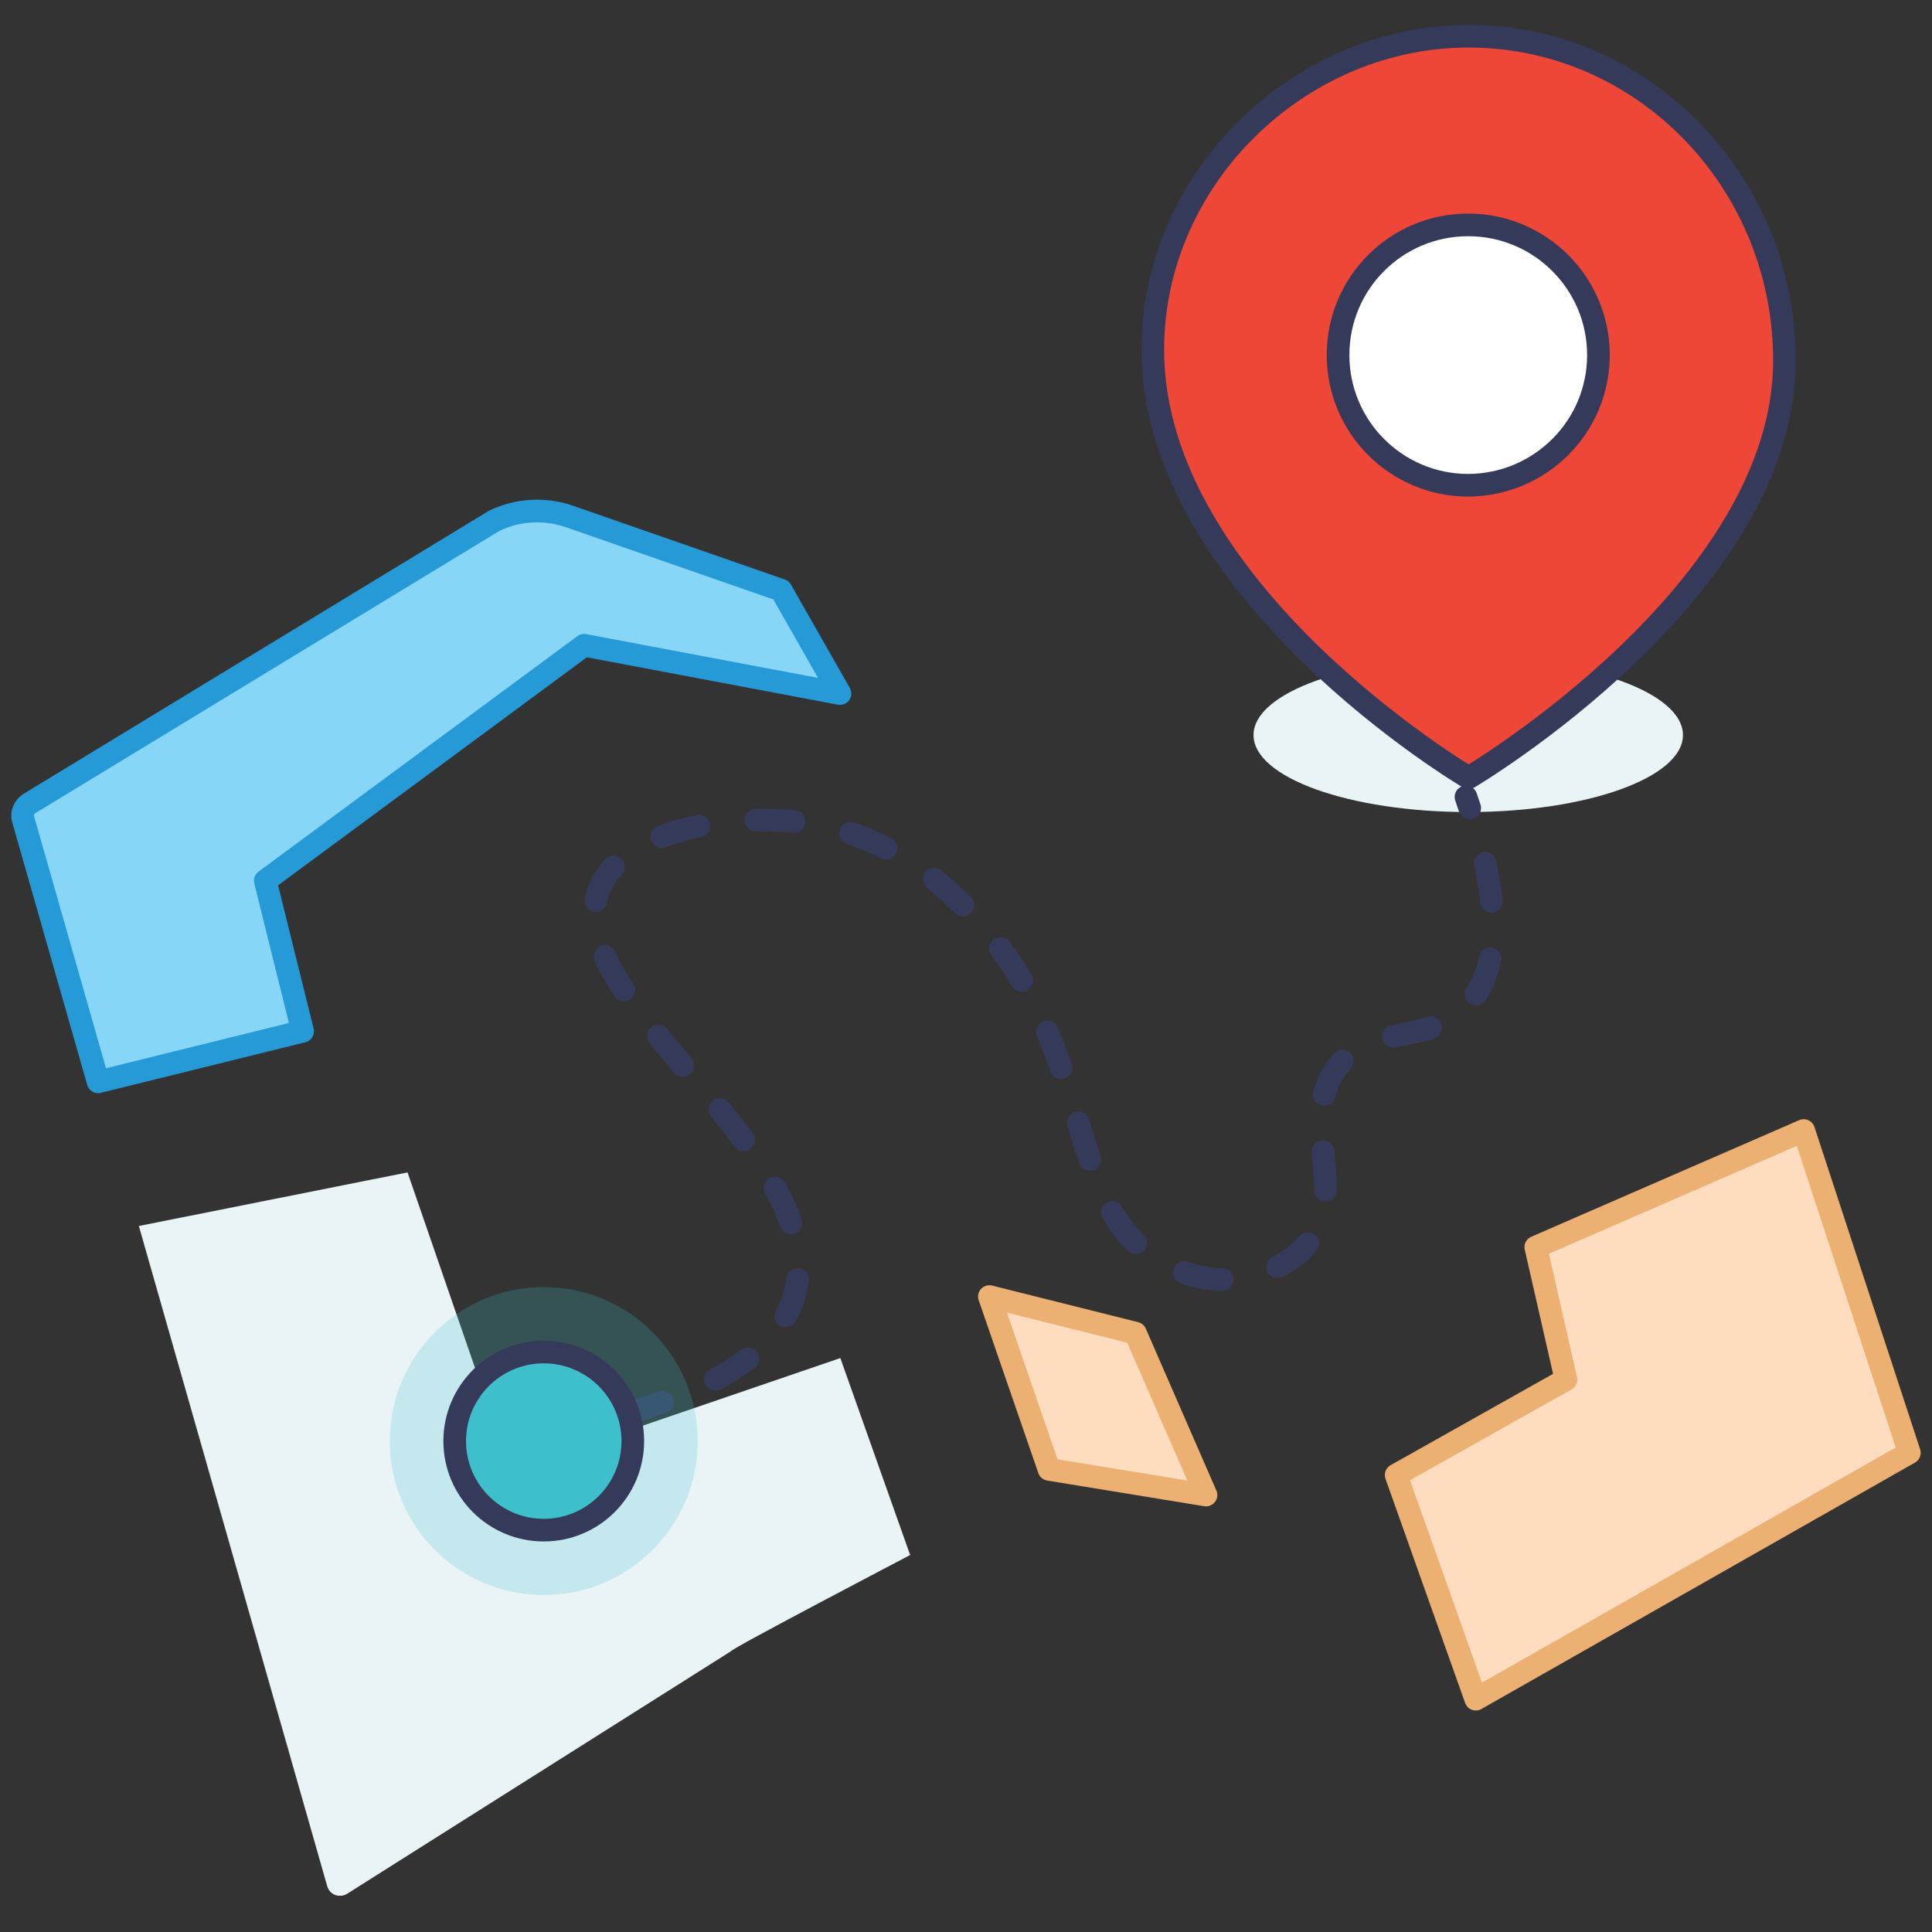 <?xml version="1.0" encoding="utf-8"?>
<!-- Generator: Adobe Illustrator 25.0.0, SVG Export Plug-In . SVG Version: 6.00 Build 0)  -->
<svg version="1.1" id="Layer_1" xmlns="http://www.w3.org/2000/svg" xmlns:xlink="http://www.w3.org/1999/xlink" x="0px" y="0px"
	 viewBox="0 0 512 512" style="enable-background:new 0 0 512 512;" xml:space="preserve">
<rect x="0" y="0" width="512" height="512" fill="#333333" stroke="none"/>
<style type="text/css">
	.st0{fill:#EAF4F7;}
	.st1{fill:none;stroke:#363A5A;stroke-width:4;stroke-linecap:round;stroke-linejoin:round;}
	.st2{fill:none;stroke:#363A5A;stroke-width:6;stroke-linecap:round;stroke-linejoin:round;stroke-dasharray:10.176,15.264;}
	.st3{opacity:0.22;fill:#3DC0CB;enable-background:new    ;}
	.st4{fill:#3DC0CB;}
	.st5{fill:none;stroke:#363A5A;stroke-width:6;stroke-miterlimit:10;}
	.st6{fill:#87D5F7;stroke:#259AD6;stroke-width:6;stroke-linecap:round;stroke-linejoin:round;}
	.st7{fill:#FDDCBF;stroke:#ECB072;stroke-width:6;stroke-linecap:round;stroke-linejoin:round;}
	.st8{fill:#EE4637;}
	.st9{fill:#FFFFFF;}
	.st10{fill:none;stroke:#363A5A;stroke-width:6;stroke-linecap:round;stroke-linejoin:round;}
</style>
<path class="st0" d="M241.2,412.1l-18.5-52.2l-87.4,29.9L108,310.7l-71.2,14.2l49.9,174.9c0.4,1.6,1.9,2.7,3.5,2.6
	c0.7,0,1.3-0.2,1.9-0.6l101.6-64.2C193.4,437.1,241.2,412.1,241.2,412.1z"/>
<path class="st1" d="M149.5,379.7c0,0,1.5-0.4,4.1-1.1"/>
<path class="st0" d="M389.1,215.2c-31.4,0-56.9-9.1-56.9-20.4s25.5-20.4,56.9-20.4s56.9,9.1,56.9,20.4S420.5,215.2,389.1,215.2
	L389.1,215.2z"/>
<path class="st2" d="M165.9,374.6c16.5-4.5,39.3-13.4,44.6-31.3c11.2-37.3-64.1-78.9-51.5-108.1c7-16.2,37.4-20.2,57.3-16.7
	c24.5,4.4,39.5,21.6,45.2,28.3c28.8,34,20.9,73.2,45.8,87.3c2.9,1.7,11,6.2,21.2,4.8c1.7-0.2,11-1.7,17.4-8.6
	c12.5-13.9-2.2-32.4,8.2-47.1c9-12.5,24.7-5.7,35-17c6.8-7.5,10.7-22.5-0.6-55"/>
<path class="st1" d="M389.6,206c-0.4-1.4-0.8-2.7-1.2-4.1"/>
<circle class="st3" cx="144.1" cy="381.9" r="40.8"/>
<circle class="st4" cx="144.1" cy="381.9" r="23.6"/>
<circle class="st5" cx="144.1" cy="381.9" r="23.6"/>
<path class="st6" d="M154.8,171l67.8,12.8l-15.6-27.4L151,136.9c-6.6-2.3-13.7-1.9-20,1.1L7.7,213c-1.3,0.9-2,2.5-1.6,4L26,286.7
	l54.2-13.4l-9.9-39.9L154.8,171z"/>
<path class="st7" d="M262.2,343.6l38.7,9.7l18.7,42.9l-41.6-6.8L262.2,343.6L262.2,343.6z"/>
<path class="st7" d="M407,330.5l71-30.9l28,85.4l-114.9,65.3L370,390.9l45-25.3L407,330.5z"/>
<path class="st8" d="M472.9,95.6c0-48.9-39.7-88.2-87.7-85.9c-43,2.1-79.7,38.7-79.7,83c0,64,83.7,113.4,83.7,113.4
	S472.9,156.7,472.9,95.6z"/>
<path class="st9" d="M389.1,128.6c-19,0-34.5-15.4-34.5-34.5s15.4-34.5,34.5-34.5c19,0,34.5,15.4,34.5,34.5c0,0,0,0,0,0l0,0
	C423.6,113.1,408.2,128.5,389.1,128.6C389.1,128.6,389.1,128.6,389.1,128.6z"/>
<path class="st5" d="M389.1,128.6c-19,0-34.5-15.4-34.5-34.5s15.4-34.5,34.5-34.5c19,0,34.5,15.4,34.5,34.5c0,0,0,0,0,0l0,0
	C423.6,113.1,408.2,128.5,389.1,128.6C389.1,128.6,389.1,128.6,389.1,128.6z"/>
<path class="st10" d="M472.9,95.6c0-48.9-39.7-88.2-87.7-85.9c-43,2.1-79.7,38.7-79.7,83c0,64,83.7,113.4,83.7,113.4
	S472.9,156.7,472.9,95.6z"/>
</svg>
